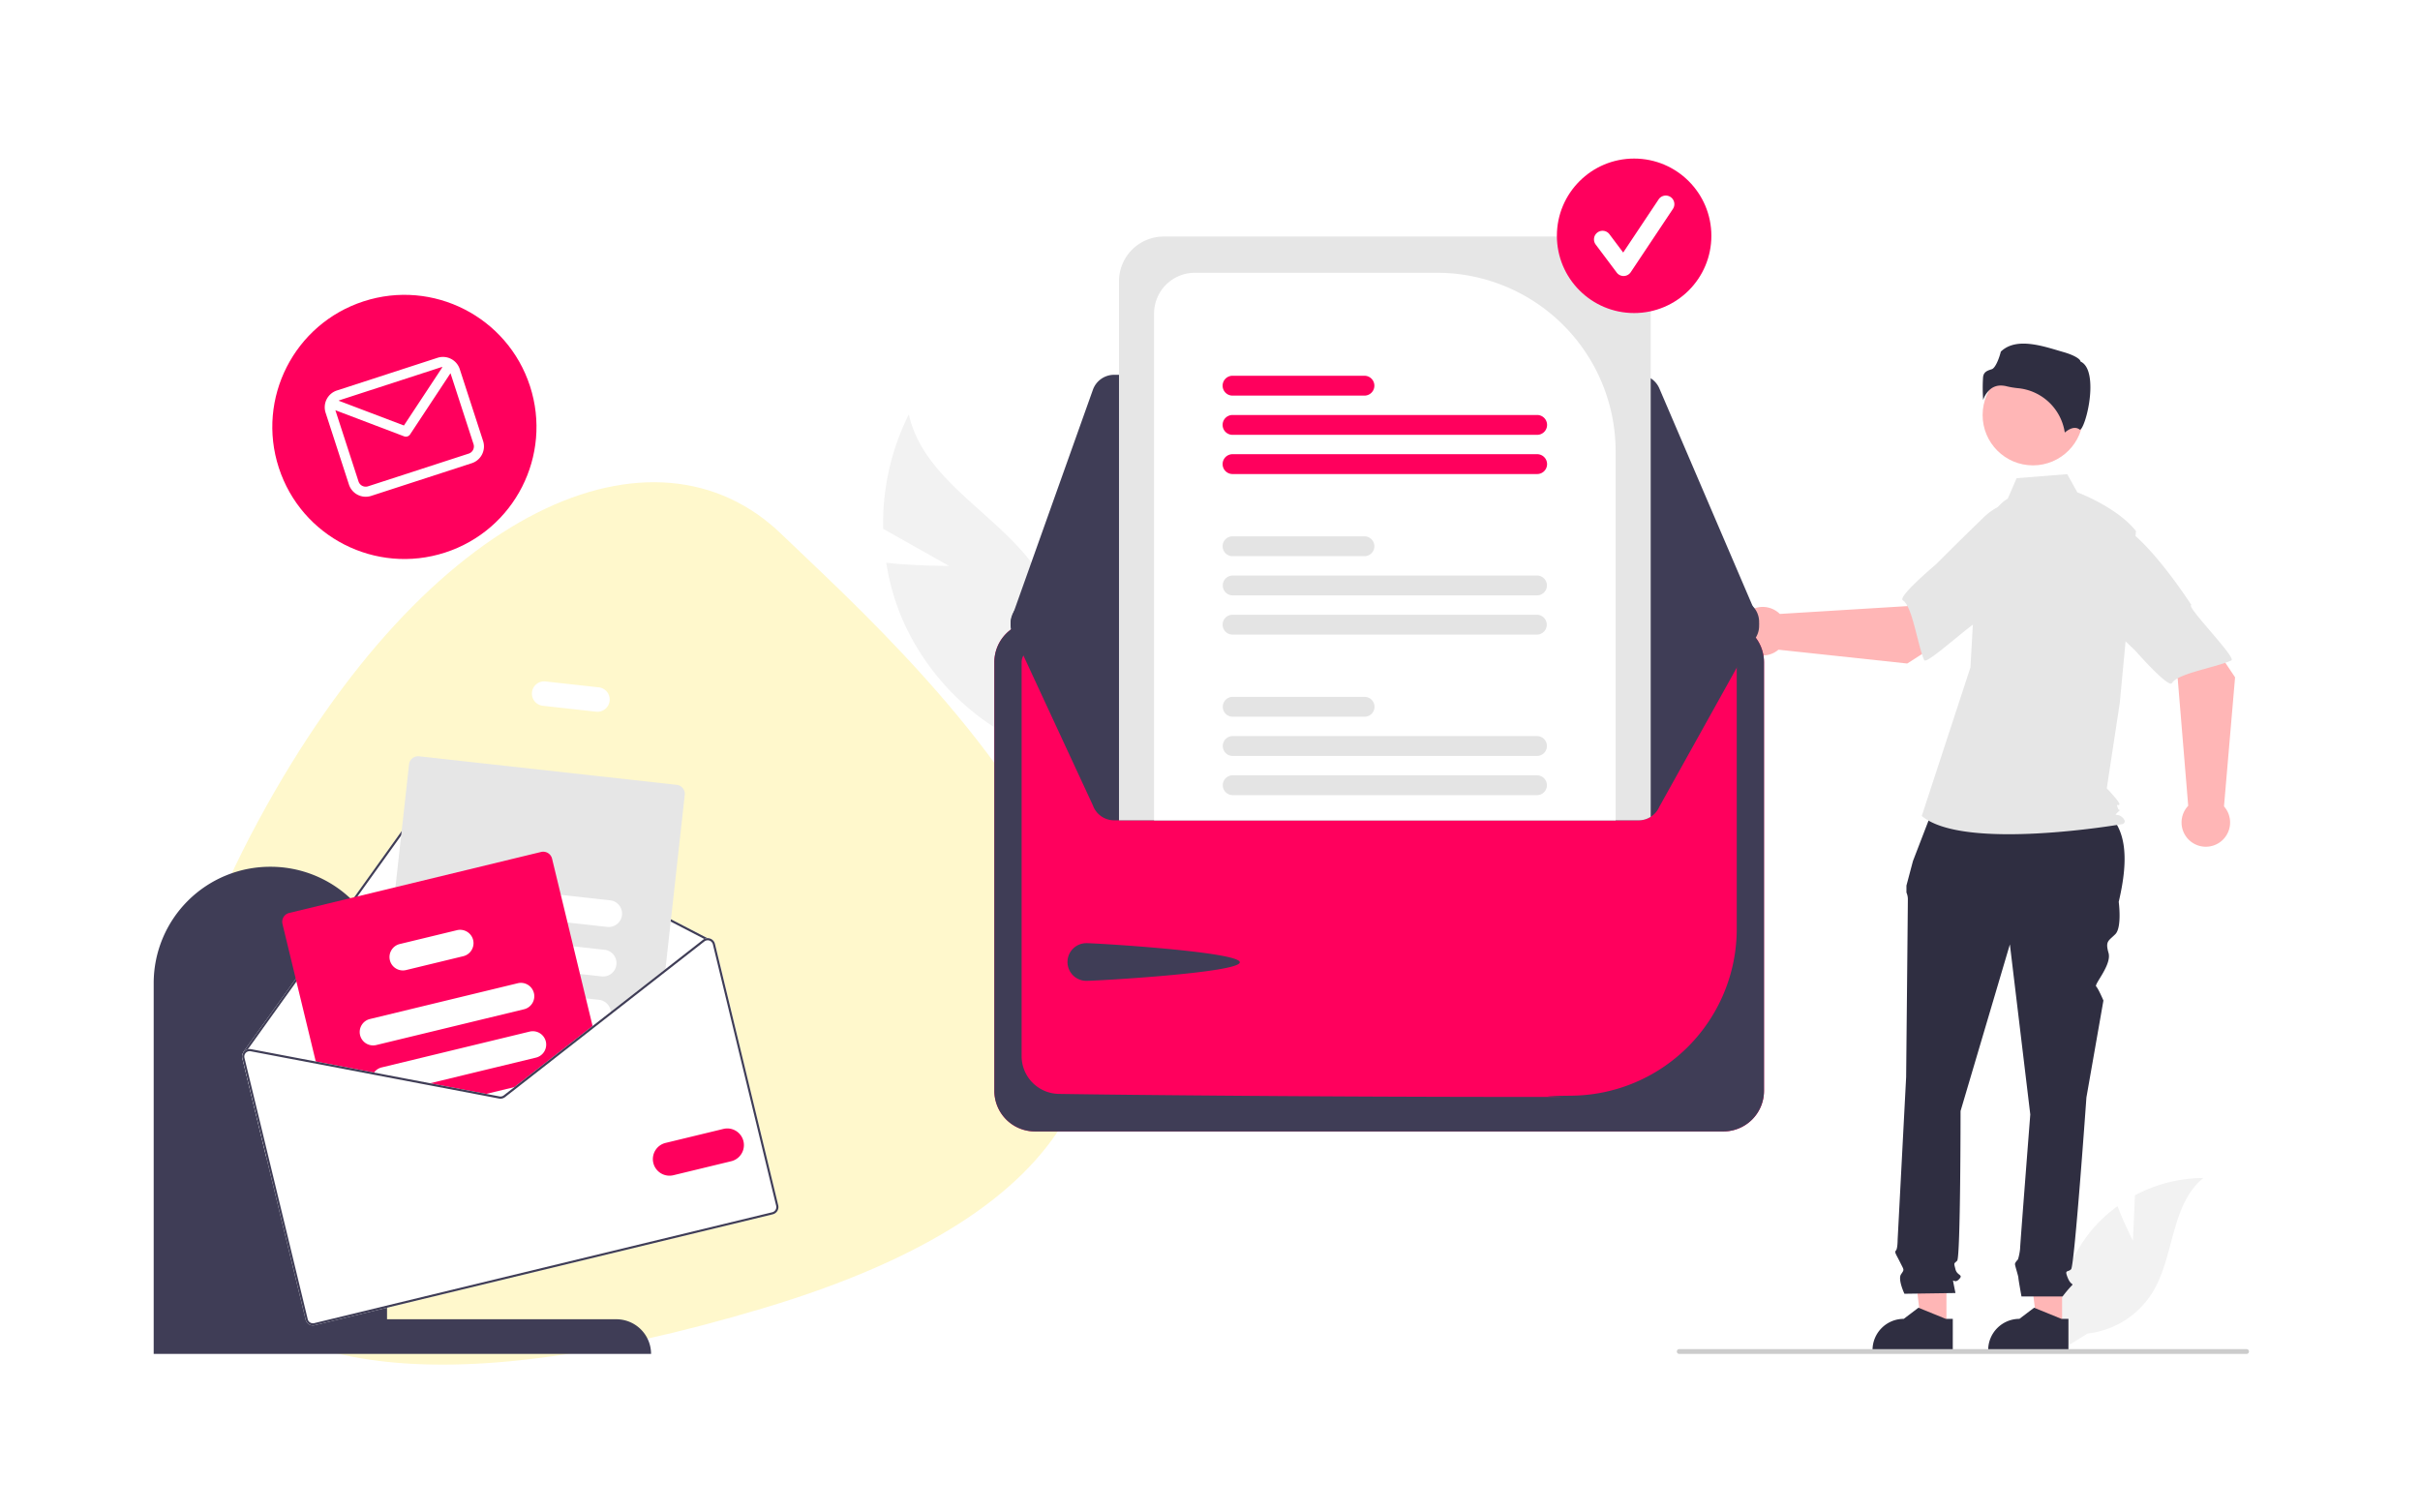 <svg xmlns="http://www.w3.org/2000/svg" xmlns:xlink="http://www.w3.org/1999/xlink" width="992" height="620" viewBox="0 0 992 620">
  <rect x="0" y="0" width="992" height="620" fill="#333333" stroke="none"/>
  <defs>
    <clipPath id="clip-EMAIL">
      <rect width="992" height="620"/>
    </clipPath>
  </defs>
  <g id="EMAIL" clip-path="url(#clip-EMAIL)">
    <rect width="992" height="620" fill="#fff"/>
    <path id="Path_1034" data-name="Path 1034" d="M5130.125-333.315c-214.062-188.673-87.7-271.892,59.938-281.183s228.328,49.334,213.343,119.629S5344.19-144.642,5130.125-333.315Z" transform="translate(-2123.333 5063.577) rotate(-58)" fill="#fedf03" opacity="0.2"/>
    <g id="undraw_message_sent_re_q2kl" transform="translate(362.016 65)">
      <path id="Path_953" data-name="Path 953" d="M289.6,343.2l-27-15.205a99.967,99.967,0,0,1,10.524-46.934c6.224,28.249,38.979,41.689,54.091,66.354a60.131,60.131,0,0,1,4.882,51.891l1.776,21.9a100.76,100.76,0,0,1-63.262-55.818,97.329,97.329,0,0,1-6.752-23.465C276.454,343.266,289.6,343.2,289.6,343.2Z" transform="translate(-262.591 -176.224)" fill="#f2f2f2"/>
      <path id="Path_954" data-name="Path 954" d="M873.758,684.092l.828-18.613a60.116,60.116,0,0,1,28.039-7.1c-13.467,11.01-11.784,32.234-20.914,47.039A36.159,36.159,0,0,1,855.2,722.131l-11.27,6.9a60.591,60.591,0,0,1,12.771-49.1,58.522,58.522,0,0,1,10.756-9.994C870.152,677.055,873.758,684.092,873.758,684.092Z" transform="translate(-361.451 -240.494)" fill="#f2f2f2"/>
      <path id="Path_955" data-name="Path 955" d="M579.4,569.208h-10.2l-4.854-39.359H579.4Z" transform="translate(-96.127 -90.251)" fill="#ffb6b6"/>
      <path id="Path_956" data-name="Path 956" d="M841.461,740.261h-32.9v-.416a12.807,12.807,0,0,1,12.806-12.806h0l6.01-4.56,11.214,4.56h2.872Z" transform="translate(-355.589 -251.412)" fill="#2f2e41"/>
      <path id="Path_957" data-name="Path 957" d="M522.256,569.208h-10.2L507.2,529.848h15.061Z" transform="translate(-86.394 -90.251)" fill="#ffb6b6"/>
      <path id="Path_958" data-name="Path 958" d="M784.321,740.261h-32.9v-.416a12.807,12.807,0,0,1,12.806-12.806h0l6.01-4.56,11.214,4.56h2.872Z" transform="translate(-345.856 -251.412)" fill="#2f2e41"/>
      <path id="Path_959" data-name="Path 959" d="M779.216,472.631l66.373,1.659c12.606,6.847,12.8,21.666,8.667,39.26,0,0,1.394,10.458-1.394,13.246s-4.183,2.789-2.789,7.669S844.1,547.316,845,548.211s2.986,5.775,2.986,5.775l-6.972,39.739s-4.88,69.02-6.275,70.414-2.789,0-1.394,3.486,2.789,2.091,1.394,3.486a51.342,51.342,0,0,0-3.486,4.183H814.394s-1.271-6.972-1.271-7.669-1.394-4.88-1.394-5.577,1.232-1.93,1.232-1.93a22.931,22.931,0,0,0,.859-4.345c0-1.394,4.183-55.076,4.183-55.076l-8.366-69.717L789.419,599.3s0,59.956-1.394,61.351-1.394.7-.7,3.486,3.486,2.091,1.394,4.183-2.789-1.394-2.091,2.091l.7,3.486-20.915.3s-2.789-5.877-1.394-7.968,1.311-1.521-.391-4.943-2.4-4.12-1.7-4.817.7-4.405.7-4.405l3.486-66.706s.7-70.414.7-72.505a6.954,6.954,0,0,0-.579-3.136v-2.839l2.671-10.059Z" transform="translate(-347.77 -208.855)" fill="#2f2e41"/>
      <circle id="Ellipse_98" data-name="Ellipse 98" cx="20.623" cy="20.623" r="20.623" transform="translate(450.695 84.518)" fill="#ffb6b6"/>
      <path id="Path_960" data-name="Path 960" d="M811.005,320.654c-4.443,2.641-7.1,7.494-8.626,12.433a117.818,117.818,0,0,0-5.063,28.15l-1.611,28.6-19.957,60.9c17.3,14.635,82.311,3.326,82.311,3.326s2-.665,0-2.661-3.939-.228-1.943-2.223.62.228-.045-1.768,0-.665.665-1.331-5.15-6.652-5.15-6.652l5.322-34.96,6.652-70.516c-7.983-9.979-24.038-15.861-24.038-15.861l-4.148-7.467-20.742,1.659Z" transform="translate(-350 -181.261)" fill="#e6e6e6"/>
      <path id="Path_961" data-name="Path 961" d="M813.307,263.311a9.744,9.744,0,0,1,2.365.31,33.65,33.65,0,0,0,4.629.776,21.449,21.449,0,0,1,19.205,18.193c1.2-1.045,3.925-2.967,6.16-1.181h0c.034.028.054.043.133.006,1.484-.7,4.119-9.371,4.2-17,.042-4.05-.6-9.222-3.871-10.86l-.173-.086-.045-.188c-.219-.911-2.664-2.466-6.914-3.677-7.723-2.2-19.235-6.485-25.718-.179-.491,2.126-2.087,6.676-3.7,7.191-1.785.571-3.327,1.063-3.57,3.253a67.132,67.132,0,0,0,.044,9.358,9.557,9.557,0,0,1,3.4-4.769A6.729,6.729,0,0,1,813.307,263.311Z" transform="translate(-355.13 -170.273)" fill="#2f2e41"/>
      <path id="Path_962" data-name="Path 962" d="M754.367,395.122l33.687-21.574-16.967-22.555L754.333,371.6l-52.2,3.2a9.949,9.949,0,1,0-.557,14.661Z" transform="translate(-334.575 -188.136)" fill="#ffb6b6"/>
      <path id="Path_963" data-name="Path 963" d="M833.107,338.725c1.955,11.832-34.967,34.427-34.967,34.427,0-2.777-22.038,18.189-23.032,15.886-2.827-6.546-4.815-22.052-8.765-24.533-2.259-1.419,13.606-14.752,13.606-14.752s8.3-8.366,19.2-18.919a25.425,25.425,0,0,1,23.548-6.883S831.151,326.893,833.107,338.725Z" transform="translate(-348.36 -183.426)" fill="#e6e6e6"/>
      <path id="Path_964" data-name="Path 964" d="M921.417,404.187l-22.283-33.223-22.19,17.441L897.9,404.719l4.306,52.122a9.949,9.949,0,1,0,14.669.246Z" transform="translate(-367.237 -191.538)" fill="#ffb6b6"/>
      <path id="Path_965" data-name="Path 965" d="M863.516,334.036c11.788-2.205,35.16,34.23,35.16,34.23-2.777.059,18.652,21.647,16.37,22.691-6.485,2.965-21.945,5.28-24.342,9.282-1.371,2.289-15.037-13.29-15.037-13.29s-8.54-8.126-19.321-18.8a25.425,25.425,0,0,1-7.38-23.4S851.728,336.241,863.516,334.036Z" transform="translate(-362.387 -185.231)" fill="#e6e6e6"/>
      <path id="Path_966" data-name="Path 966" d="M889.261,743.906a.984.984,0,0,1-.987.987H655.726a.987.987,0,0,1,0-1.975H888.273a.984.984,0,0,1,.987.987Z" transform="translate(-329.388 -254.894)" fill="#ccc"/>
      <path id="Path_967" data-name="Path 967" d="M616.4,383.493H334.169a16.65,16.65,0,0,0-16.631,16.631V575.838a16.65,16.65,0,0,0,16.631,16.631H616.4a16.65,16.65,0,0,0,16.632-16.631V400.124A16.65,16.65,0,0,0,616.4,383.493Z" transform="translate(-271.951 -193.672)" fill="#ff005d"/>
      <path id="Path_968" data-name="Path 968" d="M616.4,383.493H334.169a16.65,16.65,0,0,0-16.631,16.631V575.838a16.65,16.65,0,0,0,16.631,16.631H616.4a16.65,16.65,0,0,0,16.632-16.631V400.124A16.65,16.65,0,0,0,616.4,383.493Zm5.458,126.217a68.37,68.37,0,0,1-67.218,68.1c-28.637.373,15.845.518-18.694.518-78.978,0-161.33-.755-192.057-1.244a15.494,15.494,0,0,1-15.175-15.431V400.137a5.476,5.476,0,0,1,5.457-5.47H616.385a5.476,5.476,0,0,1,5.469,5.456Z" transform="translate(-271.951 -193.672)" fill="#3f3d56"/>
      <path id="Path_969" data-name="Path 969" d="M583.02,261.538H367.992a9.242,9.242,0,0,0-8.687,6.126L326.1,360.836a9.223,9.223,0,0,0,8.674,12.319l288.388.512h.013a9.223,9.223,0,0,0,8.477-12.856l-.5.215.5-.215L591.5,267.128A9.212,9.212,0,0,0,583.02,261.538Z" transform="translate(-273.318 -172.899)" fill="#3f3d56"/>
      <path id="Path_970" data-name="Path 970" d="M632.395,381.737a9.246,9.246,0,0,1-.747,3.634L591.5,457.485a9.248,9.248,0,0,1-8.479,5.584H368a9.248,9.248,0,0,1-8.7-6.123l-33.2-71.6a9.217,9.217,0,0,1,5.592-11.781,9.073,9.073,0,0,1,3.078-.539L370,372.959l14.378-.025,189.2-.332,14.386-.025,35.2-.066h.008a9.227,9.227,0,0,1,9.226,9.224Z" transform="translate(-273.318 -191.801)" fill="#3f3d56"/>
      <path id="Path_971" data-name="Path 971" d="M361.5,542.358c4.264,0,62.817,3.578,62.817,7.842s-58.553,7.6-62.817,7.6a7.721,7.721,0,1,1,0-15.441Z" transform="translate(-278.124 -220.732)" fill="#3f3d56"/>
      <path id="Path_972" data-name="Path 972" d="M578.753,193.221H397.446a18.349,18.349,0,0,0-18.327,18.327V432.53H592.144a9.108,9.108,0,0,0,4.937-1.435V211.548a18.349,18.349,0,0,0-18.327-18.327Z" transform="translate(-282.441 -161.262)" fill="#e6e6e6"/>
      <path id="Path_973" data-name="Path 973" d="M512.5,211.131H413.142a16.709,16.709,0,0,0-16.693,16.685V435.581h189.2V284.274A73.228,73.228,0,0,0,512.5,211.131Z" transform="translate(-285.393 -164.313)" fill="#fff"/>
      <path id="Path_974" data-name="Path 974" d="M559.2,459.421H434.464a4.065,4.065,0,1,0,0,8.131H559.2a4.065,4.065,0,1,0,0-8.131Z" transform="translate(-291.175 -206.605)" fill="#e4e4e4"/>
      <path id="Path_975" data-name="Path 975" d="M559.2,440.041H434.463a4.069,4.069,0,1,0,0,8.139H559.2a4.069,4.069,0,1,0,0-8.139Z" transform="translate(-291.175 -203.304)" fill="#e4e4e4"/>
      <path id="Path_976" data-name="Path 976" d="M488.533,420.671H434.463a4.065,4.065,0,0,0,0,8.131h54.069a4.065,4.065,0,1,0,0-8.131Z" transform="translate(-291.175 -200.004)" fill="#e4e4e4"/>
      <path id="Path_977" data-name="Path 977" d="M559.2,380.091H434.463a4.07,4.07,0,1,0,0,8.139H559.2a4.07,4.07,0,0,0,0-8.139Z" transform="translate(-291.175 -193.092)" fill="#e4e4e4"/>
      <path id="Path_978" data-name="Path 978" d="M559.2,360.721H434.464a4.065,4.065,0,1,0,0,8.131H559.2a4.065,4.065,0,1,0,0-8.131Z" transform="translate(-291.175 -189.793)" fill="#e4e4e4"/>
      <path id="Path_979" data-name="Path 979" d="M488.532,341.341H434.462a4.07,4.07,0,1,0,0,8.139h54.069a4.07,4.07,0,0,0,0-8.139Z" transform="translate(-291.174 -186.492)" fill="#e4e4e4"/>
      <path id="Path_980" data-name="Path 980" d="M559.2,300.761H434.463a4.07,4.07,0,1,0,0,8.139H559.2a4.07,4.07,0,1,0,0-8.139Z" transform="translate(-291.175 -179.58)" fill="#ff005d"/>
      <path id="Path_981" data-name="Path 981" d="M559.2,281.391H434.463a4.07,4.07,0,1,0,0,8.139H559.2a4.07,4.07,0,1,0,0-8.139Z" transform="translate(-291.175 -176.28)" fill="#ff005d"/>
      <path id="Path_982" data-name="Path 982" d="M488.532,262.011H434.462a4.07,4.07,0,1,0,0,8.139h54.069a4.07,4.07,0,0,0,0-8.139Z" transform="translate(-291.174 -172.979)" fill="#ff005d"/>
      <circle id="Ellipse_99" data-name="Ellipse 99" cx="31.662" cy="31.662" r="31.662" transform="translate(276.18 0)" fill="#ff005d"/>
      <path id="Path_983" data-name="Path 983" d="M625.934,205.958a3.521,3.521,0,0,1-2.817-1.409l-8.638-11.517a3.522,3.522,0,0,1,5.635-4.226l5.651,7.535,14.515-21.772a3.522,3.522,0,1,1,5.861,3.907L628.864,204.39a3.523,3.523,0,0,1-2.833,1.567Z" transform="translate(-322.41 -157.818)" fill="#fff"/>
    </g>
    <path id="Path_1025" data-name="Path 1025" d="M755.5,266.934l10.406,1.153,4.6.51,6.943.768a5.019,5.019,0,0,0,1.1-9.977l-21.941-2.428a5.018,5.018,0,0,0-1.109,9.974Z" transform="translate(-533.043 22.375)" fill="#fff"/>
    <g id="Group_33" data-name="Group 33" transform="translate(-26.1 55.766)">
      <path id="Path_1018" data-name="Path 1018" d="M630.852,278.25h0a47.726,47.726,0,0,1,47.826,47.625V463.738h93.973a14.234,14.234,0,0,1,14.264,14.2H583.027V325.875A47.726,47.726,0,0,1,630.852,278.25Z" transform="translate(-493.928 21.291)" fill="#3f3d56"/>
      <path id="Path_1019" data-name="Path 1019" d="M626.332,351.185l9.9,40.909,193.72-46.9-9.9-40.909a3.053,3.053,0,0,0-1.978-2.177,3.016,3.016,0,0,0-1.119-.168l-111.979-57.98a3.089,3.089,0,0,0-3.907.939L647.1,320.159l-20.345,28.379a.431.431,0,0,0-.075.351A3.056,3.056,0,0,0,626.332,351.185Z" transform="translate(-500.884 26.864)" fill="#fff"/>
      <path id="Path_1020" data-name="Path 1020" d="M626.764,348.889a.411.411,0,0,0,.17.265.469.469,0,0,0,.364.072.45.45,0,0,0,.251-.174l.07-.1,1.059-1.481,19.238-26.819,53.951-75.24a2.2,2.2,0,0,1,2.787-.668l111.11,57.531,1,.517a1.082,1.082,0,0,0,.124.043,1.348,1.348,0,0,1,.228-.022.431.431,0,0,0,.243-.205.44.44,0,0,0-.184-.595l-.138-.073-111.978-57.98a3.089,3.089,0,0,0-3.907.939l-53.967,75.257-20.345,28.379a.431.431,0,0,0-.075.351Z" transform="translate(-500.965 26.864)" fill="#3f3d56"/>
      <path id="Path_1021" data-name="Path 1021" d="M695.469,349.942l4.312.478,32,3.545L753,356.315l1.253.139,26.474-20.678,1.014-.792,6.253-4.883,22.246-17.374.134-1.22,7.913-71.414a3.737,3.737,0,0,0-3.3-4.121l-105.6-11.7a3.739,3.739,0,0,0-4.121,3.3l-5.58,50.374-3.1,27.928-2.769,24.986-1.284,11.6-.374,3.361A3.739,3.739,0,0,0,695.469,349.942Z" transform="translate(-511.49 29.982)" fill="#e6e6e6"/>
      <path id="Path_1022" data-name="Path 1022" d="M729.755,297.348l45.742,5.066,16.222,1.8a5.487,5.487,0,1,0,1.208-10.907l-20.176-2.235-41.784-4.633a5.49,5.49,0,1,0-1.211,10.913Z" transform="translate(-516.758 19.979)" fill="#fff"/>
      <path id="Path_1023" data-name="Path 1023" d="M726.719,321.475c.118.021.236.042.356.054l53.1,5.882,8.866.984a5.489,5.489,0,0,0,1.207-10.912l-12.819-1.418L735.366,311.4l-7.078-.784a5.487,5.487,0,0,0-1.569,10.855Z" transform="translate(-516.327 16.087)" fill="#fff"/>
      <path id="Path_1024" data-name="Path 1024" d="M720.275,343.351a5.486,5.486,0,0,0,4.1,2.622l21.764,2.41,38.761,4.294.009,0,1.239.138,6.253-4.883a5.429,5.429,0,0,0,0-1.116,5.5,5.5,0,0,0-4.856-4.886l-5.384-.6L760.8,338.967l-15.369-1.7-19.852-2.2a5.487,5.487,0,0,0-5.3,8.289Z" transform="translate(-515.891 12.152)" fill="#fff"/>
      <path id="Path_1026" data-name="Path 1026" d="M645.924,300.5,659.8,357.821l23.159,4.4L704.38,366.3l22.984,4.373,7.344,1.4a3.082,3.082,0,0,0,2.466-.6l5.892-4.6,3.73-2.913,26.474-20.678-16.833-69.535a3.7,3.7,0,0,0-1.044-1.812,3.732,3.732,0,0,0-3.461-.937L648.672,296A3.734,3.734,0,0,0,645.924,300.5Z" transform="translate(-504.035 22.475)" fill="#ff005d"/>
      <path id="Path_1027" data-name="Path 1027" d="M683.834,356.414a5.493,5.493,0,0,0,6.625,4.042l60.591-14.668a5.5,5.5,0,0,0,4.043-6.625,1.765,1.765,0,0,0-.059-.207,5.486,5.486,0,0,0-6.566-3.836l-60.591,14.668A5.492,5.492,0,0,0,683.834,356.414Z" transform="translate(-510.128 12.162)" fill="#fff"/>
      <path id="Path_1028" data-name="Path 1028" d="M690.082,376.343l21.423,4.079,45.38-10.986a5.488,5.488,0,1,0-2.582-10.667l-60.591,14.668a5.449,5.449,0,0,0-3.144,2.107A5.528,5.528,0,0,0,690.082,376.343Z" transform="translate(-511.158 8.356)" fill="#fff"/>
      <path id="Path_1029" data-name="Path 1029" d="M743.008,389.088l7.344,1.4a3.082,3.082,0,0,0,2.466-.6l5.892-4.6Z" transform="translate(-519.677 4.063)" fill="#fff"/>
      <path id="Path_1030" data-name="Path 1030" d="M698.385,321.507a5.492,5.492,0,0,0,6.625,4.042l23.469-5.681a5.5,5.5,0,0,0,4.042-6.625,5.424,5.424,0,0,0-1.011-2.086A5.492,5.492,0,0,0,725.9,309.2l-23.468,5.681a5.489,5.489,0,0,0-4.043,6.625Z" transform="translate(-512.469 16.334)" fill="#fff"/>
      <path id="Path_1031" data-name="Path 1031" d="M701.228,373.1l22.988,4.374,7.342,1.4a3.1,3.1,0,0,0,2.465-.6l5.9-4.6-2.069.5-4.368,3.407a2.212,2.212,0,0,1-1.761.426l-5.436-1.034L703.3,372.6Zm68.665-23.945.224.924,1.02-.793ZM701.228,373.1l22.988,4.374,7.342,1.4a3.1,3.1,0,0,0,2.465-.6l5.9-4.6-2.069.5-4.368,3.407a2.212,2.212,0,0,1-1.761.426l-5.436-1.034L703.3,372.6Zm0,0,22.988,4.374,7.342,1.4a3.1,3.1,0,0,0,2.465-.6l5.9-4.6-2.069.5-4.368,3.407a2.212,2.212,0,0,1-1.761.426l-5.436-1.034L703.3,372.6Zm-74.9-10.729,25.94,107.154a3.076,3.076,0,0,0,3.71,2.264L843.728,426.34a3.076,3.076,0,0,0,2.264-3.71l-25.94-107.154a3.053,3.053,0,0,0-1.978-2.177,3.016,3.016,0,0,0-1.119-.168,2.9,2.9,0,0,0-1.27.334,2.674,2.674,0,0,0-.51.316l-15.408,12.032-22.378,17.48-7.5,5.856,0,.006-.006,0L742.4,370.617l-4.545,3.557-4.368,3.407a2.212,2.212,0,0,1-1.761.426l-5.436-1.034L703.3,372.6l-23.008-4.376-50.394-9.59a3.013,3.013,0,0,0-1.3.028,3.079,3.079,0,0,0-1.5.869,3.441,3.441,0,0,0-.414.546,3.055,3.055,0,0,0-.35,2.3Zm74.9,10.729,22.988,4.374,7.342,1.4a3.1,3.1,0,0,0,2.465-.6l5.9-4.6-2.069.5-4.368,3.407a2.212,2.212,0,0,1-1.761.426l-5.436-1.034L703.3,372.6Zm0,0,22.988,4.374,7.342,1.4a3.1,3.1,0,0,0,2.465-.6l5.9-4.6-2.069.5-4.368,3.407a2.212,2.212,0,0,1-1.761.426l-5.436-1.034L703.3,372.6Zm0,0,22.988,4.374,7.342,1.4a3.1,3.1,0,0,0,2.465-.6l5.9-4.6-2.069.5-4.368,3.407a2.212,2.212,0,0,1-1.761.426l-5.436-1.034L703.3,372.6Z" transform="translate(-500.884 15.677)" fill="#fff"/>
      <path id="Path_1032" data-name="Path 1032" d="M701.228,373.1l22.988,4.374,7.342,1.4a3.1,3.1,0,0,0,2.465-.6l5.9-4.6-2.069.5-4.368,3.407a2.212,2.212,0,0,1-1.761.426l-5.436-1.034L703.3,372.6Zm68.665-23.945.224.924,1.02-.793ZM701.228,373.1l22.988,4.374,7.342,1.4a3.1,3.1,0,0,0,2.465-.6l5.9-4.6-2.069.5-4.368,3.407a2.212,2.212,0,0,1-1.761.426l-5.436-1.034L703.3,372.6Zm0,0,22.988,4.374,7.342,1.4a3.1,3.1,0,0,0,2.465-.6l5.9-4.6-2.069.5-4.368,3.407a2.212,2.212,0,0,1-1.761.426l-5.436-1.034L703.3,372.6Zm-73.691-12.957.114.086c.019-.031.052-.059.078-.092a2.217,2.217,0,0,1,2-.644l50.079,9.527,21.419,4.082,22.988,4.374,7.342,1.4a3.1,3.1,0,0,0,2.465-.6l5.9-4.6-2.069.5-4.368,3.407a2.211,2.211,0,0,1-1.761.426l-5.436-1.034L703.3,372.6l-23.008-4.376-50.394-9.59a3.013,3.013,0,0,0-1.3.028Zm-1.2,2.229,25.94,107.154a3.077,3.077,0,0,0,3.71,2.264L843.728,426.34a3.076,3.076,0,0,0,2.264-3.71l-25.94-107.154a3.053,3.053,0,0,0-1.978-2.177,3.014,3.014,0,0,0-1.119-.168,2.9,2.9,0,0,0-1.27.334,2.669,2.669,0,0,0-.51.316l-15.408,12.032-22.378,17.48-7.5,5.856,0,.006-.006,0L742.4,370.617l-4.545,3.557-4.368,3.407a2.212,2.212,0,0,1-1.761.426l-5.436-1.034L703.3,372.6l-23.009-4.376-50.394-9.59a3.013,3.013,0,0,0-1.3.028,3.079,3.079,0,0,0-1.5.869,3.441,3.441,0,0,0-.414.546,3.055,3.055,0,0,0-.35,2.3Zm.856-.207a2.179,2.179,0,0,1,.387-1.838.287.287,0,0,1,.076-.1c.019-.031.052-.059.078-.092a2.217,2.217,0,0,1,2-.644l50.079,9.526,21.419,4.082,22.988,4.374,7.342,1.4a3.1,3.1,0,0,0,2.465-.6l5.9-4.6,3.729-2.913,26.469-20.681,1.02-.793,6.248-4.881,22.25-17.376,16.086-12.562a2.183,2.183,0,0,1,.828-.4,1.674,1.674,0,0,1,.256-.042,1.346,1.346,0,0,1,.228-.022,2.248,2.248,0,0,1,.756.123,2.2,2.2,0,0,1,1.415,1.555l25.94,107.154a2.2,2.2,0,0,1-1.621,2.656L655.777,470.94a2.2,2.2,0,0,1-2.649-1.622Zm74.04,10.936,22.988,4.374,7.342,1.4a3.1,3.1,0,0,0,2.465-.6l5.9-4.6-2.069.5-4.368,3.407a2.211,2.211,0,0,1-1.761.426l-5.436-1.034L703.3,372.6Zm0,0,22.988,4.374,7.342,1.4a3.1,3.1,0,0,0,2.465-.6l5.9-4.6-2.069.5-4.368,3.407a2.211,2.211,0,0,1-1.761.426l-5.436-1.034L703.3,372.6Zm0,0,22.988,4.374,7.342,1.4a3.1,3.1,0,0,0,2.465-.6l5.9-4.6-2.069.5-4.368,3.407a2.211,2.211,0,0,1-1.761.426l-5.436-1.034L703.3,372.6Z" transform="translate(-500.884 15.677)" fill="#3f3d56"/>
      <path id="Path_1033" data-name="Path 1033" d="M827.092,420.252a6.82,6.82,0,0,1,5.018-8.224l23.7-5.736a6.812,6.812,0,0,1,3.206,13.242l-23.7,5.736a6.82,6.82,0,0,1-8.224-5.018Z" transform="translate(-533.18 0.713)" fill="#ff005d"/>
    </g>
    <circle id="Ellipse_100" data-name="Ellipse 100" cx="54.135" cy="54.135" r="54.135" transform="matrix(0.951, -0.309, 0.309, 0.951, 97.561, 140.252)" fill="#ff005d"/>
    <path id="Path_987" data-name="Path 987" d="M249.1,699.586H205.73a7.236,7.236,0,0,0-7.228,7.228v30.978a7.236,7.236,0,0,0,7.228,7.228H249.1a7.236,7.236,0,0,0,7.228-7.228V706.814a7.236,7.236,0,0,0-7.228-7.228Zm0,4.13a3.082,3.082,0,0,1,.767.1L227.42,721.722,205.1,703.78a3.1,3.1,0,0,1,.626-.064Zm0,37.173H205.73a3.1,3.1,0,0,1-3.1-3.1v-30.7l23.488,18.885a2.065,2.065,0,0,0,2.582,0L252.2,707.241v30.551a3.1,3.1,0,0,1-3.1,3.1Z" transform="matrix(0.951, -0.309, 0.309, 0.951, -273.713, -441.667)" fill="#fff"/>
  </g>
</svg>
